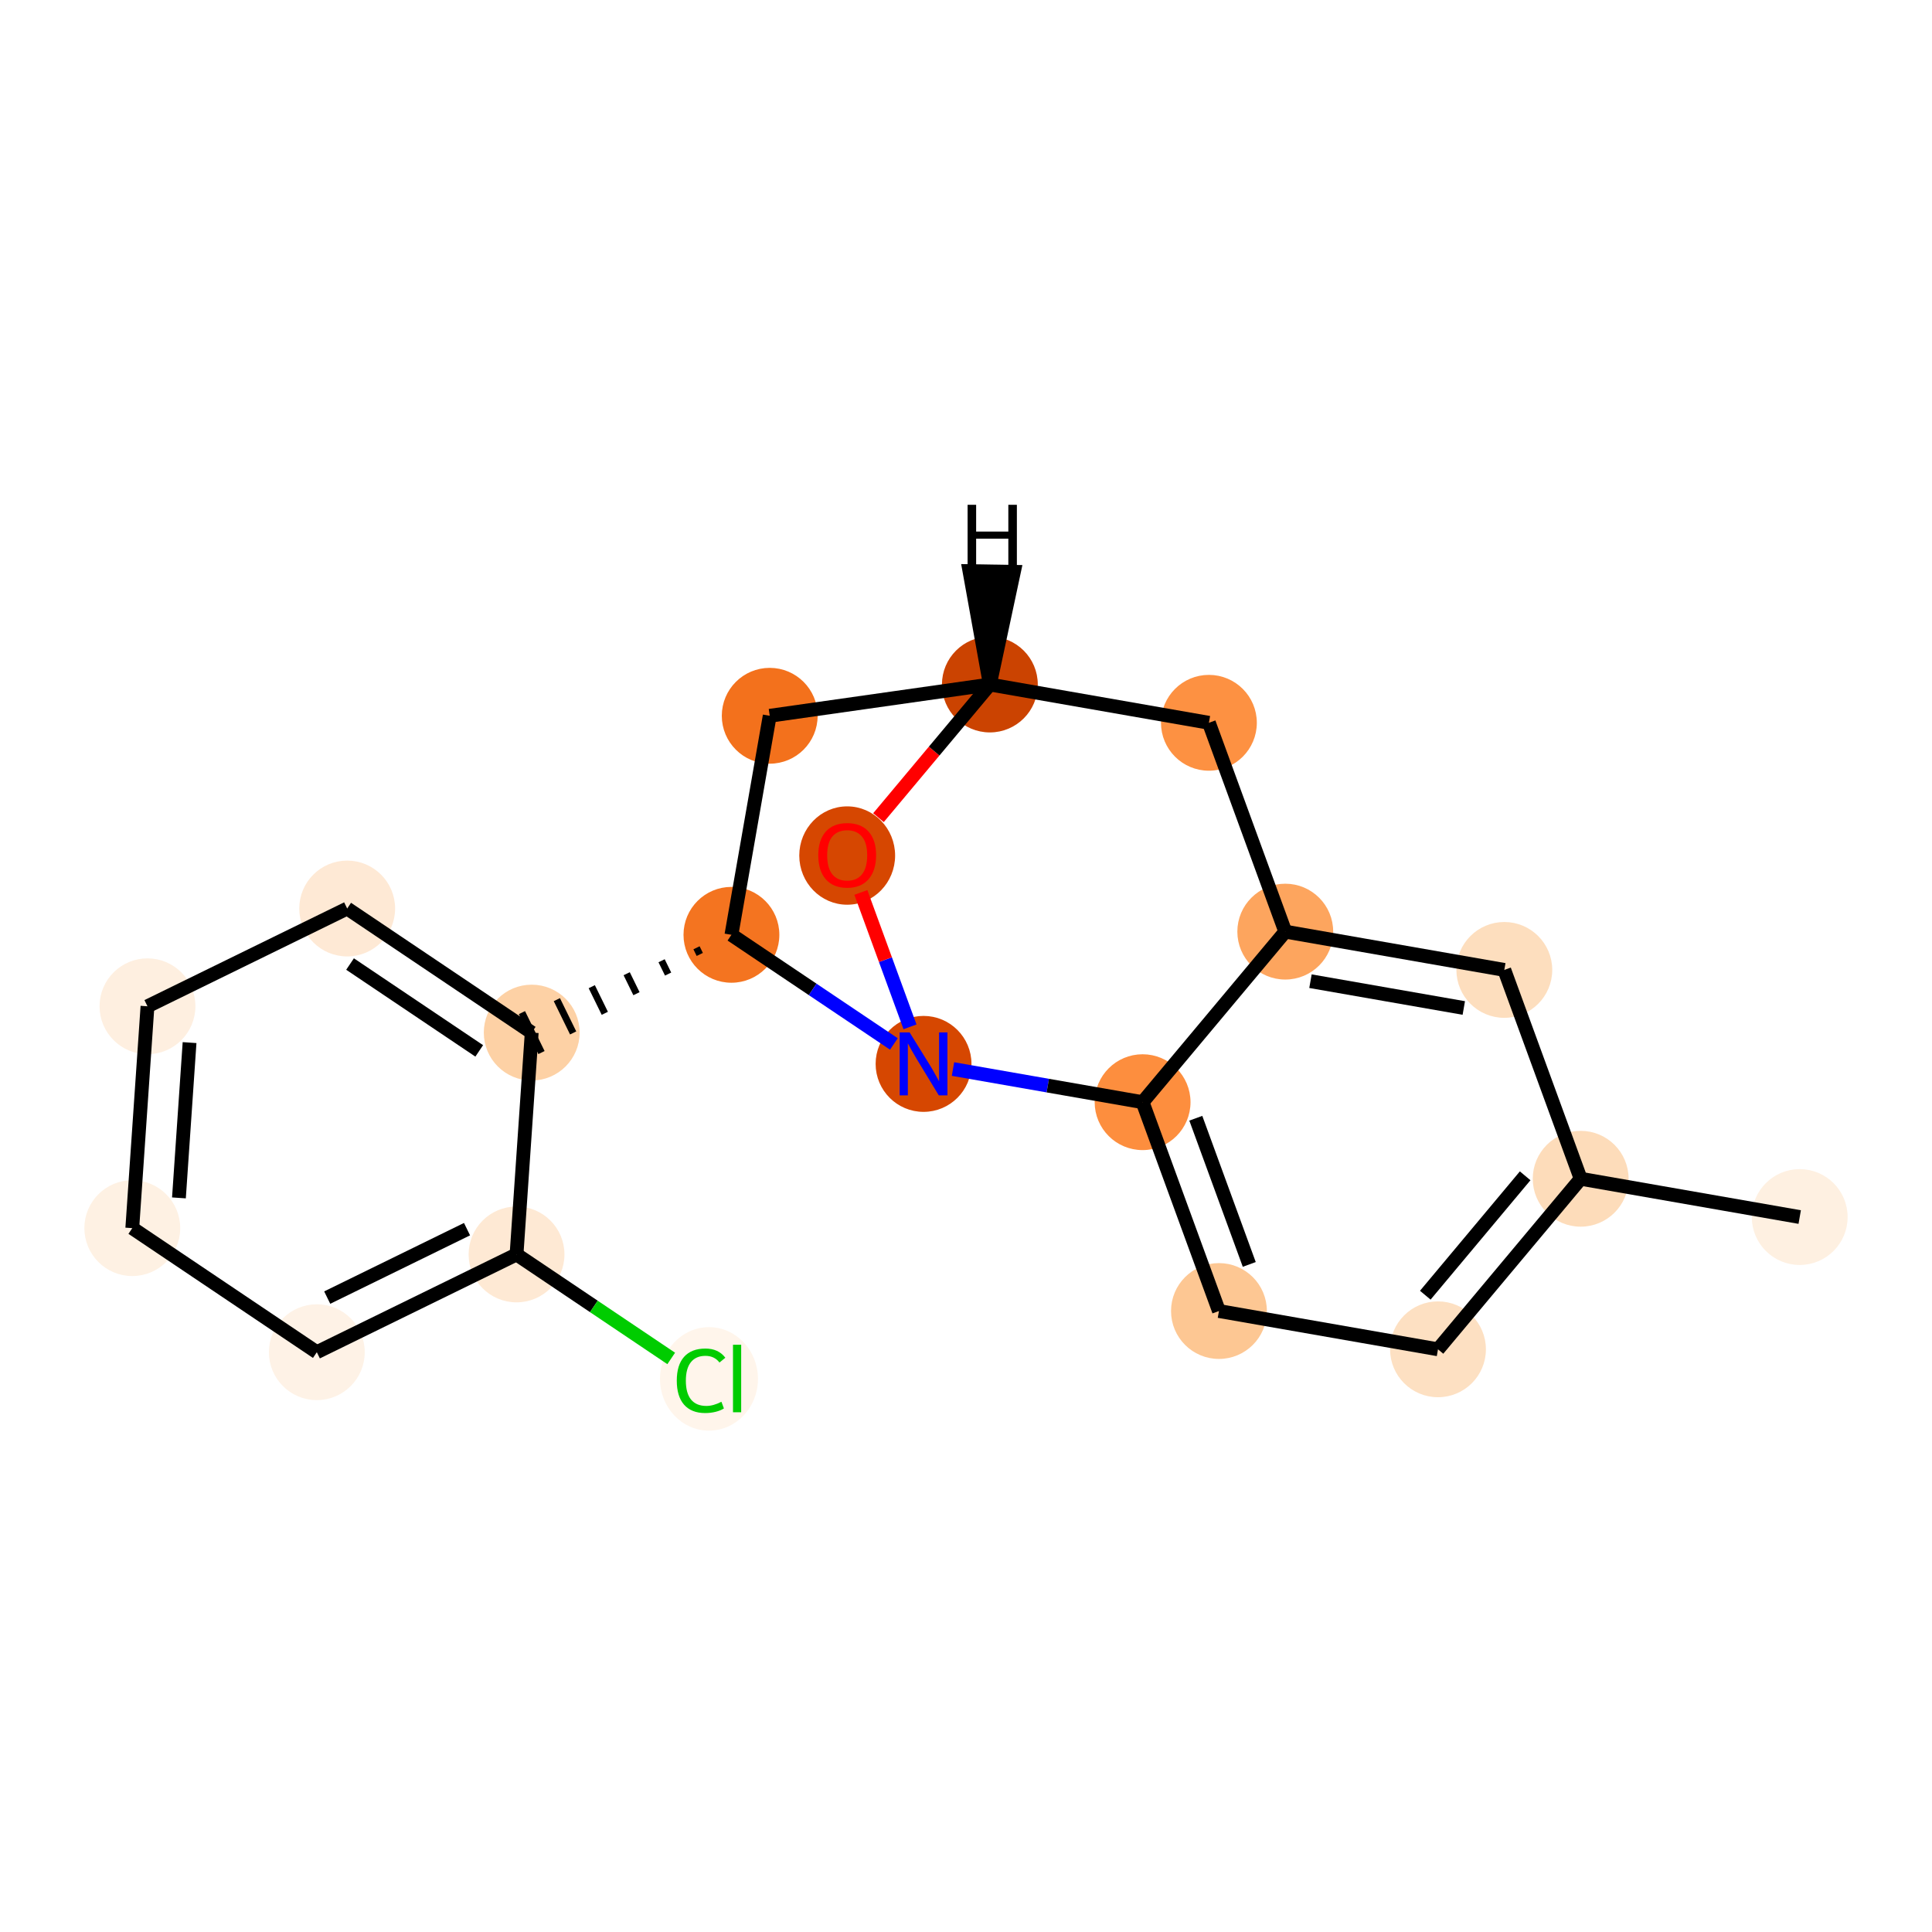 <?xml version='1.0' encoding='iso-8859-1'?>
<svg version='1.1' baseProfile='full'
              xmlns='http://www.w3.org/2000/svg'
                      xmlns:rdkit='http://www.rdkit.org/xml'
                      xmlns:xlink='http://www.w3.org/1999/xlink'
                  xml:space='preserve'
width='280px' height='280px' viewBox='0 0 280 280'>
<!-- END OF HEADER -->
<rect style='opacity:1.0;fill:#FFFFFF;stroke:none' width='280' height='280' x='0' y='0'> </rect>
<ellipse cx='260.827' cy='176.384' rx='6.445' ry='6.445'  style='fill:#FEF0E1;fill-rule:evenodd;stroke:#FEF0E1;stroke-width:1.0px;stroke-linecap:butt;stroke-linejoin:miter;stroke-opacity:1' />
<ellipse cx='229.083' cy='170.835' rx='6.445' ry='6.445'  style='fill:#FDDCBA;fill-rule:evenodd;stroke:#FDDCBA;stroke-width:1.0px;stroke-linecap:butt;stroke-linejoin:miter;stroke-opacity:1' />
<ellipse cx='208.404' cy='195.552' rx='6.445' ry='6.445'  style='fill:#FDE0C2;fill-rule:evenodd;stroke:#FDE0C2;stroke-width:1.0px;stroke-linecap:butt;stroke-linejoin:miter;stroke-opacity:1' />
<ellipse cx='176.66' cy='190.003' rx='6.445' ry='6.445'  style='fill:#FDC793;fill-rule:evenodd;stroke:#FDC793;stroke-width:1.0px;stroke-linecap:butt;stroke-linejoin:miter;stroke-opacity:1' />
<ellipse cx='165.593' cy='159.736' rx='6.445' ry='6.445'  style='fill:#FD8E3E;fill-rule:evenodd;stroke:#FD8E3E;stroke-width:1.0px;stroke-linecap:butt;stroke-linejoin:miter;stroke-opacity:1' />
<ellipse cx='186.271' cy='135.019' rx='6.445' ry='6.445'  style='fill:#FDA55E;fill-rule:evenodd;stroke:#FDA55E;stroke-width:1.0px;stroke-linecap:butt;stroke-linejoin:miter;stroke-opacity:1' />
<ellipse cx='218.016' cy='140.568' rx='6.445' ry='6.445'  style='fill:#FDDEBE;fill-rule:evenodd;stroke:#FDDEBE;stroke-width:1.0px;stroke-linecap:butt;stroke-linejoin:miter;stroke-opacity:1' />
<ellipse cx='175.204' cy='104.753' rx='6.445' ry='6.445'  style='fill:#FD9142;fill-rule:evenodd;stroke:#FD9142;stroke-width:1.0px;stroke-linecap:butt;stroke-linejoin:miter;stroke-opacity:1' />
<ellipse cx='143.459' cy='99.204' rx='6.445' ry='6.445'  style='fill:#CB4301;fill-rule:evenodd;stroke:#CB4301;stroke-width:1.0px;stroke-linecap:butt;stroke-linejoin:miter;stroke-opacity:1' />
<ellipse cx='111.553' cy='103.736' rx='6.445' ry='6.445'  style='fill:#F3711C;fill-rule:evenodd;stroke:#F3711C;stroke-width:1.0px;stroke-linecap:butt;stroke-linejoin:miter;stroke-opacity:1' />
<ellipse cx='106.004' cy='135.481' rx='6.445' ry='6.445'  style='fill:#F47420;fill-rule:evenodd;stroke:#F47420;stroke-width:1.0px;stroke-linecap:butt;stroke-linejoin:miter;stroke-opacity:1' />
<ellipse cx='77.06' cy='149.651' rx='6.445' ry='6.445'  style='fill:#FDD1A5;fill-rule:evenodd;stroke:#FDD1A5;stroke-width:1.0px;stroke-linecap:butt;stroke-linejoin:miter;stroke-opacity:1' />
<ellipse cx='50.317' cy='131.669' rx='6.445' ry='6.445'  style='fill:#FEE9D5;fill-rule:evenodd;stroke:#FEE9D5;stroke-width:1.0px;stroke-linecap:butt;stroke-linejoin:miter;stroke-opacity:1' />
<ellipse cx='21.373' cy='145.839' rx='6.445' ry='6.445'  style='fill:#FEEFE0;fill-rule:evenodd;stroke:#FEEFE0;stroke-width:1.0px;stroke-linecap:butt;stroke-linejoin:miter;stroke-opacity:1' />
<ellipse cx='19.172' cy='177.99' rx='6.445' ry='6.445'  style='fill:#FEF1E3;fill-rule:evenodd;stroke:#FEF1E3;stroke-width:1.0px;stroke-linecap:butt;stroke-linejoin:miter;stroke-opacity:1' />
<ellipse cx='45.916' cy='195.972' rx='6.445' ry='6.445'  style='fill:#FEF2E6;fill-rule:evenodd;stroke:#FEF2E6;stroke-width:1.0px;stroke-linecap:butt;stroke-linejoin:miter;stroke-opacity:1' />
<ellipse cx='74.86' cy='181.802' rx='6.445' ry='6.445'  style='fill:#FEE9D4;fill-rule:evenodd;stroke:#FEE9D4;stroke-width:1.0px;stroke-linecap:butt;stroke-linejoin:miter;stroke-opacity:1' />
<ellipse cx='102.75' cy='199.841' rx='6.599' ry='7'  style='fill:#FFF5EB;fill-rule:evenodd;stroke:#FFF5EB;stroke-width:1.0px;stroke-linecap:butt;stroke-linejoin:miter;stroke-opacity:1' />
<ellipse cx='133.848' cy='154.187' rx='6.445' ry='6.453'  style='fill:#D64701;fill-rule:evenodd;stroke:#D64701;stroke-width:1.0px;stroke-linecap:butt;stroke-linejoin:miter;stroke-opacity:1' />
<ellipse cx='122.781' cy='123.992' rx='6.445' ry='6.627'  style='fill:#D64701;fill-rule:evenodd;stroke:#D64701;stroke-width:1.0px;stroke-linecap:butt;stroke-linejoin:miter;stroke-opacity:1' />
<path class='bond-0 atom-0 atom-1' d='M 260.827,176.384 L 229.083,170.835' style='fill:none;fill-rule:evenodd;stroke:#000000;stroke-width:2.0px;stroke-linecap:butt;stroke-linejoin:miter;stroke-opacity:1' />
<path class='bond-1 atom-1 atom-2' d='M 229.083,170.835 L 208.404,195.552' style='fill:none;fill-rule:evenodd;stroke:#000000;stroke-width:2.0px;stroke-linecap:butt;stroke-linejoin:miter;stroke-opacity:1' />
<path class='bond-1 atom-1 atom-2' d='M 221.037,170.407 L 206.563,187.709' style='fill:none;fill-rule:evenodd;stroke:#000000;stroke-width:2.0px;stroke-linecap:butt;stroke-linejoin:miter;stroke-opacity:1' />
<path class='bond-19 atom-6 atom-1' d='M 218.016,140.568 L 229.083,170.835' style='fill:none;fill-rule:evenodd;stroke:#000000;stroke-width:2.0px;stroke-linecap:butt;stroke-linejoin:miter;stroke-opacity:1' />
<path class='bond-2 atom-2 atom-3' d='M 208.404,195.552 L 176.66,190.003' style='fill:none;fill-rule:evenodd;stroke:#000000;stroke-width:2.0px;stroke-linecap:butt;stroke-linejoin:miter;stroke-opacity:1' />
<path class='bond-3 atom-3 atom-4' d='M 176.66,190.003 L 165.593,159.736' style='fill:none;fill-rule:evenodd;stroke:#000000;stroke-width:2.0px;stroke-linecap:butt;stroke-linejoin:miter;stroke-opacity:1' />
<path class='bond-3 atom-3 atom-4' d='M 181.053,183.25 L 173.306,162.063' style='fill:none;fill-rule:evenodd;stroke:#000000;stroke-width:2.0px;stroke-linecap:butt;stroke-linejoin:miter;stroke-opacity:1' />
<path class='bond-4 atom-4 atom-5' d='M 165.593,159.736 L 186.271,135.019' style='fill:none;fill-rule:evenodd;stroke:#000000;stroke-width:2.0px;stroke-linecap:butt;stroke-linejoin:miter;stroke-opacity:1' />
<path class='bond-21 atom-18 atom-4' d='M 138.115,154.933 L 151.854,157.335' style='fill:none;fill-rule:evenodd;stroke:#0000FF;stroke-width:2.0px;stroke-linecap:butt;stroke-linejoin:miter;stroke-opacity:1' />
<path class='bond-21 atom-18 atom-4' d='M 151.854,157.335 L 165.593,159.736' style='fill:none;fill-rule:evenodd;stroke:#000000;stroke-width:2.0px;stroke-linecap:butt;stroke-linejoin:miter;stroke-opacity:1' />
<path class='bond-5 atom-5 atom-6' d='M 186.271,135.019 L 218.016,140.568' style='fill:none;fill-rule:evenodd;stroke:#000000;stroke-width:2.0px;stroke-linecap:butt;stroke-linejoin:miter;stroke-opacity:1' />
<path class='bond-5 atom-5 atom-6' d='M 189.923,142.2 L 212.144,146.085' style='fill:none;fill-rule:evenodd;stroke:#000000;stroke-width:2.0px;stroke-linecap:butt;stroke-linejoin:miter;stroke-opacity:1' />
<path class='bond-6 atom-5 atom-7' d='M 186.271,135.019 L 175.204,104.753' style='fill:none;fill-rule:evenodd;stroke:#000000;stroke-width:2.0px;stroke-linecap:butt;stroke-linejoin:miter;stroke-opacity:1' />
<path class='bond-7 atom-7 atom-8' d='M 175.204,104.753 L 143.459,99.204' style='fill:none;fill-rule:evenodd;stroke:#000000;stroke-width:2.0px;stroke-linecap:butt;stroke-linejoin:miter;stroke-opacity:1' />
<path class='bond-8 atom-8 atom-9' d='M 143.459,99.204 L 111.553,103.736' style='fill:none;fill-rule:evenodd;stroke:#000000;stroke-width:2.0px;stroke-linecap:butt;stroke-linejoin:miter;stroke-opacity:1' />
<path class='bond-20 atom-19 atom-8' d='M 127.316,118.5 L 135.387,108.852' style='fill:none;fill-rule:evenodd;stroke:#FF0000;stroke-width:2.0px;stroke-linecap:butt;stroke-linejoin:miter;stroke-opacity:1' />
<path class='bond-20 atom-19 atom-8' d='M 135.387,108.852 L 143.459,99.204' style='fill:none;fill-rule:evenodd;stroke:#000000;stroke-width:2.0px;stroke-linecap:butt;stroke-linejoin:miter;stroke-opacity:1' />
<path class='bond-23 atom-8 atom-20' d='M 143.459,99.204 L 146.943,82.874 L 140.499,82.771 Z' style='fill:#000000;fill-rule:evenodd;fill-opacity:1;stroke:#000000;stroke-width:2.0px;stroke-linecap:butt;stroke-linejoin:miter;stroke-opacity:1;' />
<path class='bond-9 atom-9 atom-10' d='M 111.553,103.736 L 106.004,135.481' style='fill:none;fill-rule:evenodd;stroke:#000000;stroke-width:2.0px;stroke-linecap:butt;stroke-linejoin:miter;stroke-opacity:1' />
<path class='bond-10 atom-10 atom-11' d='M 100.944,137.36 L 101.416,138.325' style='fill:none;fill-rule:evenodd;stroke:#000000;stroke-width:1.0px;stroke-linecap:butt;stroke-linejoin:miter;stroke-opacity:1' />
<path class='bond-10 atom-10 atom-11' d='M 95.884,139.239 L 96.828,141.169' style='fill:none;fill-rule:evenodd;stroke:#000000;stroke-width:1.0px;stroke-linecap:butt;stroke-linejoin:miter;stroke-opacity:1' />
<path class='bond-10 atom-10 atom-11' d='M 90.824,141.118 L 92.241,144.013' style='fill:none;fill-rule:evenodd;stroke:#000000;stroke-width:1.0px;stroke-linecap:butt;stroke-linejoin:miter;stroke-opacity:1' />
<path class='bond-10 atom-10 atom-11' d='M 85.763,142.998 L 87.653,146.857' style='fill:none;fill-rule:evenodd;stroke:#000000;stroke-width:1.0px;stroke-linecap:butt;stroke-linejoin:miter;stroke-opacity:1' />
<path class='bond-10 atom-10 atom-11' d='M 80.703,144.877 L 83.065,149.701' style='fill:none;fill-rule:evenodd;stroke:#000000;stroke-width:1.0px;stroke-linecap:butt;stroke-linejoin:miter;stroke-opacity:1' />
<path class='bond-10 atom-10 atom-11' d='M 75.643,146.756 L 78.477,152.545' style='fill:none;fill-rule:evenodd;stroke:#000000;stroke-width:1.0px;stroke-linecap:butt;stroke-linejoin:miter;stroke-opacity:1' />
<path class='bond-17 atom-10 atom-18' d='M 106.004,135.481 L 117.776,143.39' style='fill:none;fill-rule:evenodd;stroke:#000000;stroke-width:2.0px;stroke-linecap:butt;stroke-linejoin:miter;stroke-opacity:1' />
<path class='bond-17 atom-10 atom-18' d='M 117.776,143.39 L 129.548,151.299' style='fill:none;fill-rule:evenodd;stroke:#0000FF;stroke-width:2.0px;stroke-linecap:butt;stroke-linejoin:miter;stroke-opacity:1' />
<path class='bond-11 atom-11 atom-12' d='M 77.06,149.651 L 50.317,131.669' style='fill:none;fill-rule:evenodd;stroke:#000000;stroke-width:2.0px;stroke-linecap:butt;stroke-linejoin:miter;stroke-opacity:1' />
<path class='bond-11 atom-11 atom-12' d='M 69.453,152.302 L 50.732,139.715' style='fill:none;fill-rule:evenodd;stroke:#000000;stroke-width:2.0px;stroke-linecap:butt;stroke-linejoin:miter;stroke-opacity:1' />
<path class='bond-22 atom-16 atom-11' d='M 74.86,181.802 L 77.06,149.651' style='fill:none;fill-rule:evenodd;stroke:#000000;stroke-width:2.0px;stroke-linecap:butt;stroke-linejoin:miter;stroke-opacity:1' />
<path class='bond-12 atom-12 atom-13' d='M 50.317,131.669 L 21.373,145.839' style='fill:none;fill-rule:evenodd;stroke:#000000;stroke-width:2.0px;stroke-linecap:butt;stroke-linejoin:miter;stroke-opacity:1' />
<path class='bond-13 atom-13 atom-14' d='M 21.373,145.839 L 19.172,177.99' style='fill:none;fill-rule:evenodd;stroke:#000000;stroke-width:2.0px;stroke-linecap:butt;stroke-linejoin:miter;stroke-opacity:1' />
<path class='bond-13 atom-13 atom-14' d='M 27.473,151.102 L 25.933,173.608' style='fill:none;fill-rule:evenodd;stroke:#000000;stroke-width:2.0px;stroke-linecap:butt;stroke-linejoin:miter;stroke-opacity:1' />
<path class='bond-14 atom-14 atom-15' d='M 19.172,177.99 L 45.916,195.972' style='fill:none;fill-rule:evenodd;stroke:#000000;stroke-width:2.0px;stroke-linecap:butt;stroke-linejoin:miter;stroke-opacity:1' />
<path class='bond-15 atom-15 atom-16' d='M 45.916,195.972 L 74.86,181.802' style='fill:none;fill-rule:evenodd;stroke:#000000;stroke-width:2.0px;stroke-linecap:butt;stroke-linejoin:miter;stroke-opacity:1' />
<path class='bond-15 atom-15 atom-16' d='M 47.423,188.057 L 67.684,178.138' style='fill:none;fill-rule:evenodd;stroke:#000000;stroke-width:2.0px;stroke-linecap:butt;stroke-linejoin:miter;stroke-opacity:1' />
<path class='bond-16 atom-16 atom-17' d='M 74.86,181.802 L 86.069,189.338' style='fill:none;fill-rule:evenodd;stroke:#000000;stroke-width:2.0px;stroke-linecap:butt;stroke-linejoin:miter;stroke-opacity:1' />
<path class='bond-16 atom-16 atom-17' d='M 86.069,189.338 L 97.278,196.875' style='fill:none;fill-rule:evenodd;stroke:#00CC00;stroke-width:2.0px;stroke-linecap:butt;stroke-linejoin:miter;stroke-opacity:1' />
<path class='bond-18 atom-18 atom-19' d='M 131.885,148.818 L 128.324,139.079' style='fill:none;fill-rule:evenodd;stroke:#0000FF;stroke-width:2.0px;stroke-linecap:butt;stroke-linejoin:miter;stroke-opacity:1' />
<path class='bond-18 atom-18 atom-19' d='M 128.324,139.079 L 124.763,129.34' style='fill:none;fill-rule:evenodd;stroke:#FF0000;stroke-width:2.0px;stroke-linecap:butt;stroke-linejoin:miter;stroke-opacity:1' />
<path  class='atom-17' d='M 98.084 200.099
Q 98.084 197.83, 99.141 196.644
Q 100.211 195.445, 102.235 195.445
Q 104.117 195.445, 105.122 196.773
L 104.272 197.469
Q 103.537 196.502, 102.235 196.502
Q 100.856 196.502, 100.121 197.43
Q 99.399 198.346, 99.399 200.099
Q 99.399 201.903, 100.147 202.831
Q 100.907 203.76, 102.377 203.76
Q 103.382 203.76, 104.555 203.154
L 104.916 204.12
Q 104.439 204.43, 103.717 204.61
Q 102.995 204.791, 102.196 204.791
Q 100.211 204.791, 99.141 203.579
Q 98.084 202.367, 98.084 200.099
' fill='#00CC00'/>
<path  class='atom-17' d='M 106.231 194.891
L 107.417 194.891
L 107.417 204.675
L 106.231 204.675
L 106.231 194.891
' fill='#00CC00'/>
<path  class='atom-18' d='M 131.83 149.624
L 134.821 154.458
Q 135.118 154.935, 135.594 155.799
Q 136.071 156.662, 136.097 156.714
L 136.097 149.624
L 137.309 149.624
L 137.309 158.751
L 136.059 158.751
L 132.849 153.466
Q 132.475 152.847, 132.075 152.138
Q 131.689 151.429, 131.573 151.21
L 131.573 158.751
L 130.387 158.751
L 130.387 149.624
L 131.83 149.624
' fill='#0000FF'/>
<path  class='atom-19' d='M 118.592 123.947
Q 118.592 121.755, 119.674 120.531
Q 120.757 119.306, 122.781 119.306
Q 124.805 119.306, 125.888 120.531
Q 126.97 121.755, 126.97 123.947
Q 126.97 126.164, 125.875 127.427
Q 124.779 128.678, 122.781 128.678
Q 120.77 128.678, 119.674 127.427
Q 118.592 126.177, 118.592 123.947
M 122.781 127.646
Q 124.173 127.646, 124.921 126.718
Q 125.681 125.777, 125.681 123.947
Q 125.681 122.155, 124.921 121.253
Q 124.173 120.337, 122.781 120.337
Q 121.389 120.337, 120.628 121.24
Q 119.881 122.142, 119.881 123.947
Q 119.881 125.79, 120.628 126.718
Q 121.389 127.646, 122.781 127.646
' fill='#FF0000'/>
<path  class='atom-20' d='M 140.232 73.159
L 141.469 73.159
L 141.469 77.039
L 146.135 77.039
L 146.135 73.159
L 147.373 73.159
L 147.373 82.285
L 146.135 82.285
L 146.135 78.07
L 141.469 78.07
L 141.469 82.285
L 140.232 82.285
L 140.232 73.159
' fill='#000000'/>
</svg>

